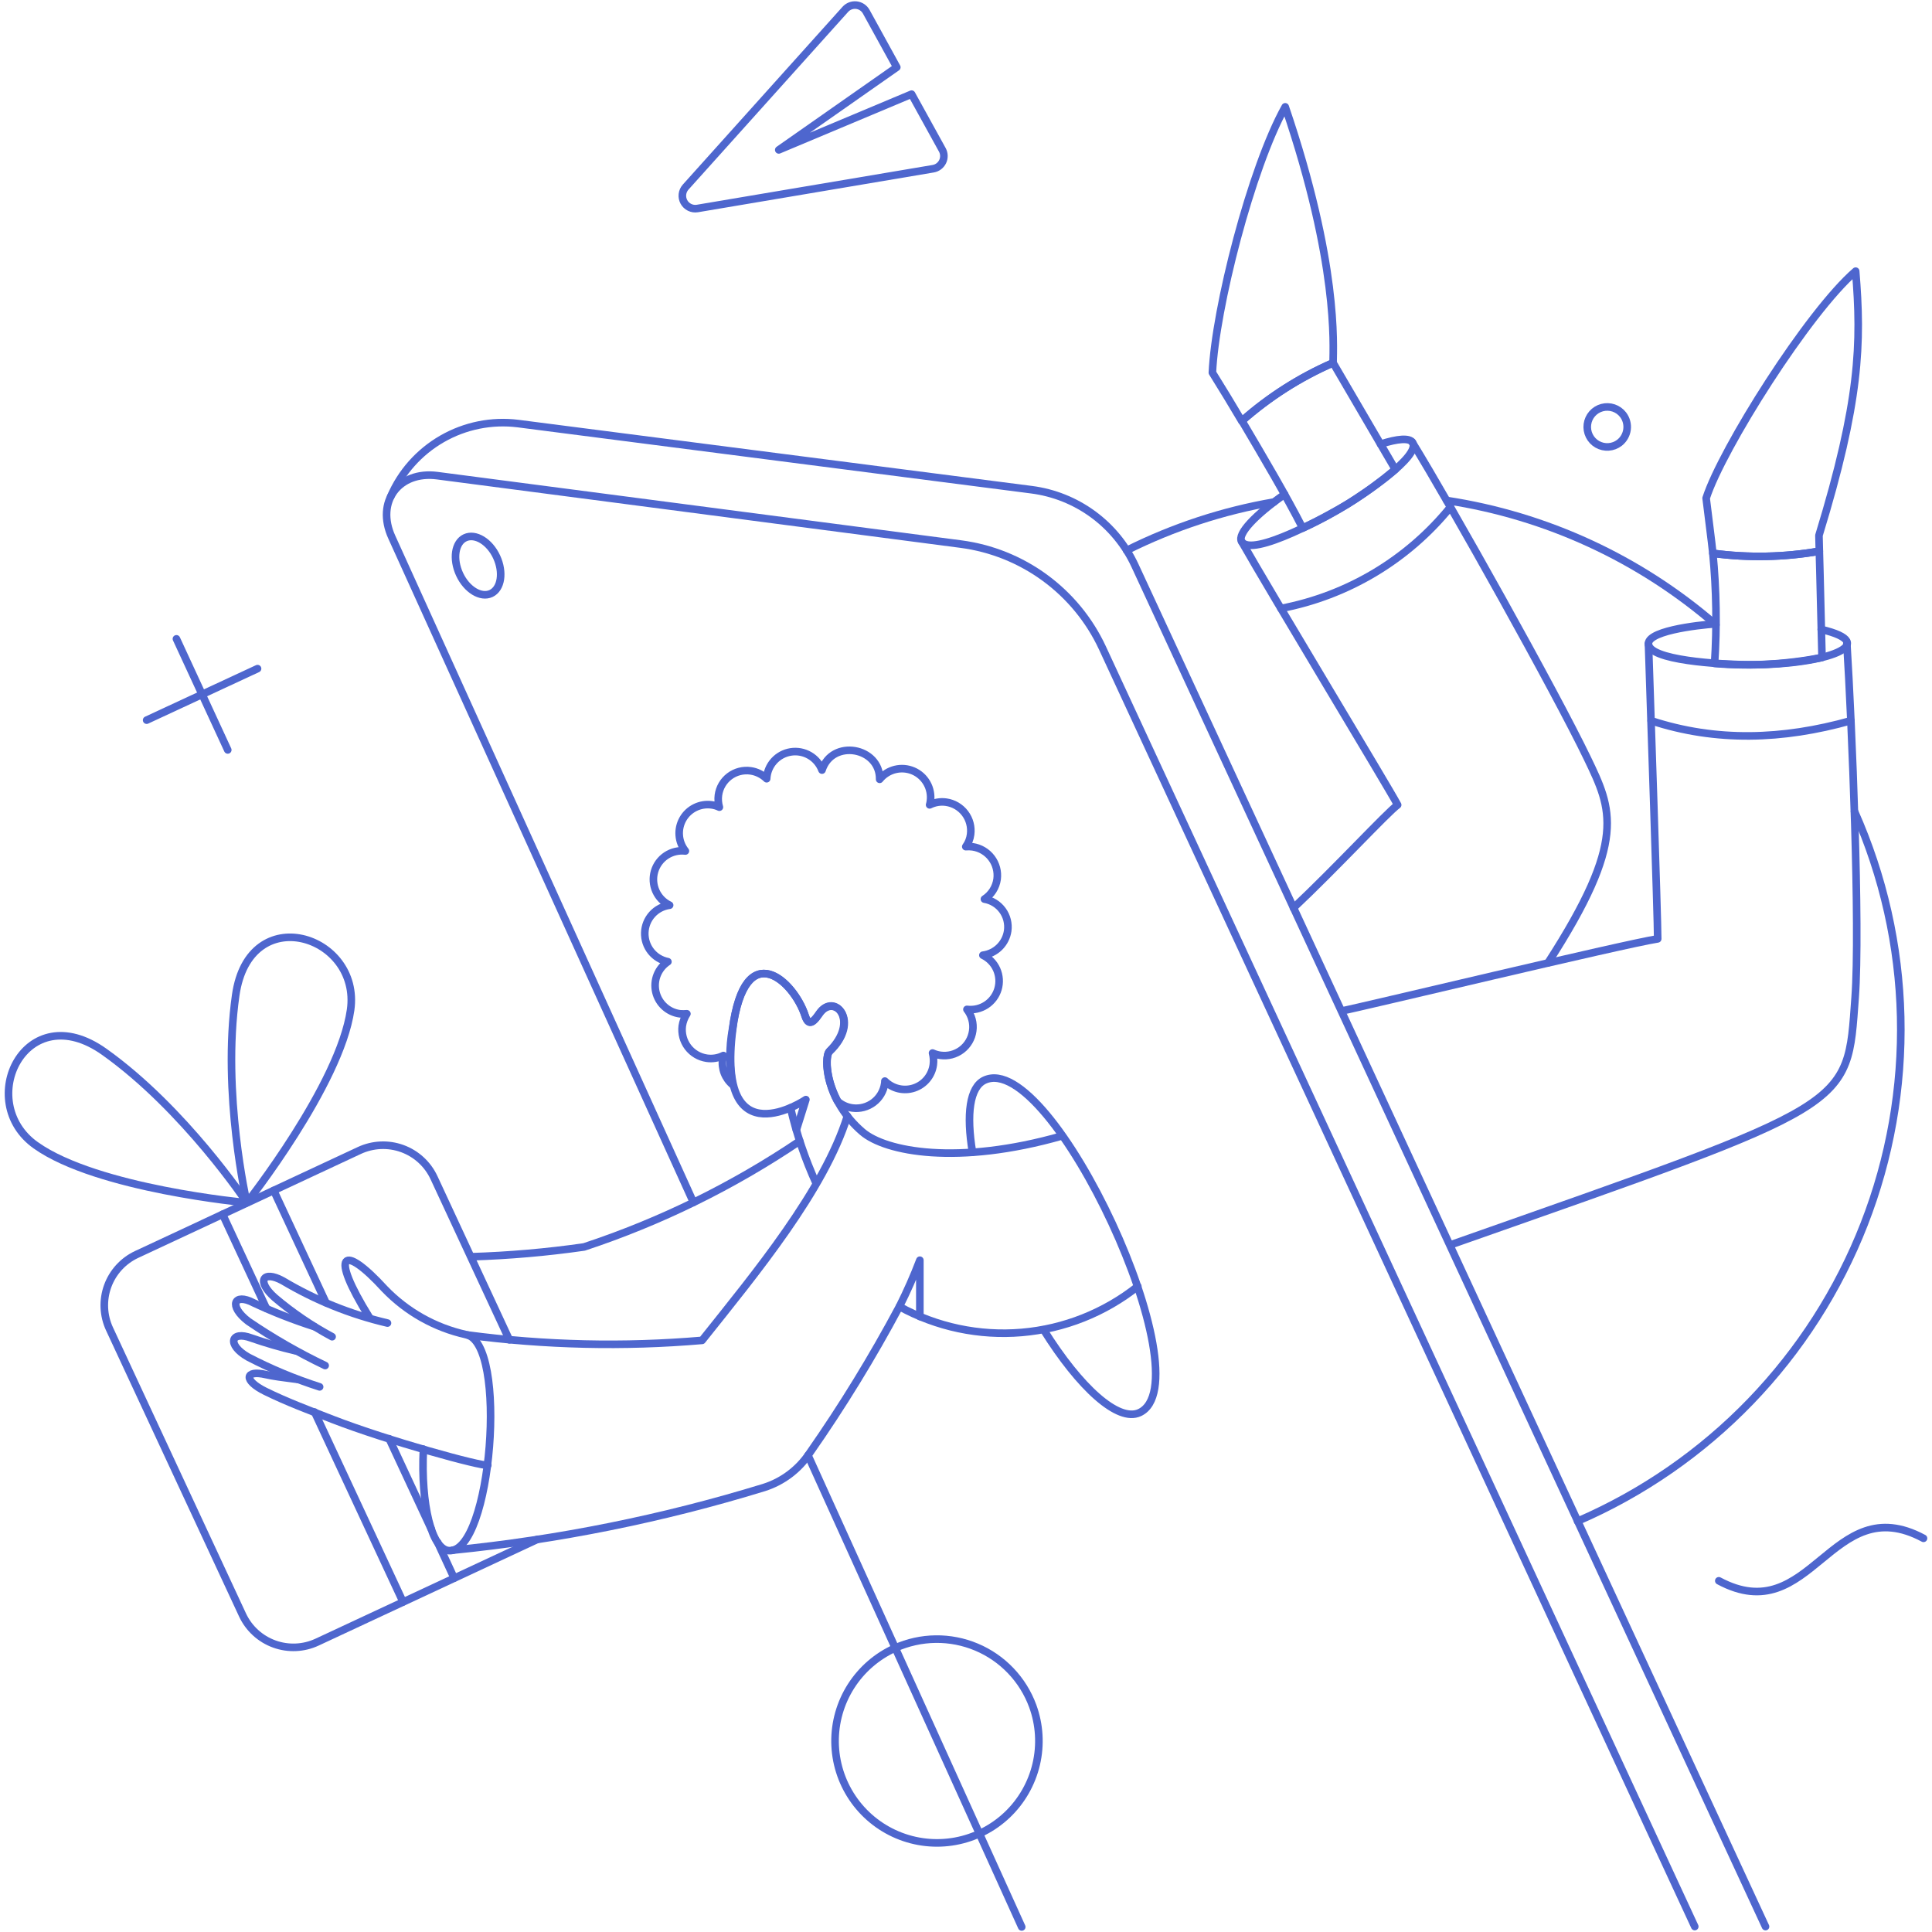 <svg viewBox = "0 0 382 382" width="382" height="382" xmlns="http://www.w3.org/2000/svg"><g transform="matrix(1 0 0 1 191 191)"  ><g style=""   ><g transform="matrix(1 0 0 1 152.88 39.61)"  ><path style="stroke: rgb(78,102,206); stroke-width: 1.5; stroke-dasharray: none; stroke-linecap: round; stroke-dashoffset: 0; stroke-linejoin: round; stroke-miterlimit: 4; fill: none; fill-rule: nonzero; opacity: 1;"  transform=" translate(-343.88, -230.61)" d="M 366.678 160.438 C 372.376 173.237 375.478 187.04 375.806 201.046 C 376.134 215.052 373.682 228.986 368.588 242.038 C 363.496 255.088 355.864 267.002 346.138 277.084 C 336.41 287.166 324.778 295.22 311.918 300.778" stroke-linecap="round" /></g><g transform="matrix(1 0 0 1 121.66 -79.75)"  ><path style="stroke: rgb(78,102,206); stroke-width: 1.5; stroke-dasharray: none; stroke-linecap: round; stroke-dashoffset: 0; stroke-linejoin: round; stroke-miterlimit: 4; fill: none; fill-rule: nonzero; opacity: 1;"  transform=" translate(-312.66, -111.25)" d="M 286.038 98.952 C 305.752 101.954 324.21 110.479 339.278 123.54" stroke-linecap="round" /></g><g transform="matrix(1 0 0 1 46.34 -86.96)"  ><path style="stroke: rgb(78,102,206); stroke-width: 1.5; stroke-dasharray: none; stroke-linecap: round; stroke-dashoffset: 0; stroke-linejoin: round; stroke-miterlimit: 4; fill: none; fill-rule: nonzero; opacity: 1;"  transform=" translate(-237.34, -104.04)" d="M 222.766 108.832 C 231.962 104.233 241.78 101.007 251.912 99.258" stroke-linecap="round" /></g><g transform="matrix(1 0 0 1 -10.11 143.37)"  ><path style="stroke: rgb(78,102,206); stroke-width: 1.5; stroke-dasharray: none; stroke-linecap: round; stroke-dashoffset: 0; stroke-linejoin: round; stroke-miterlimit: 4; fill: none; fill-rule: nonzero; opacity: 1;"  transform=" translate(-180.89, -334.37)" d="M 159.758 287.744 L 202.016 381" stroke-linecap="round" /></g><g transform="matrix(1 0 0 1 14.76 46.43)"  ><path style="stroke: rgb(78,102,206); stroke-width: 1.5; stroke-dasharray: none; stroke-linecap: round; stroke-dashoffset: 0; stroke-linejoin: round; stroke-miterlimit: 4; fill: none; fill-rule: nonzero; opacity: 1;"  transform=" translate(-205.76, -237.43)" d="M 137.11 237.734 L 77.486 106.248 C 74.256 99.248 78.816 93.062 86.454 94.048 L 189.97 107.576 C 195.988 108.364 201.708 110.658 206.602 114.245 C 211.498 117.832 215.408 122.597 217.97 128.098 L 335.09 380.922" stroke-linecap="round" /></g><g transform="matrix(1 0 0 1 -65.37 46.05)"  ><path style="stroke: rgb(78,102,206); stroke-width: 1.5; stroke-dasharray: none; stroke-linecap: round; stroke-dashoffset: 0; stroke-linejoin: round; stroke-miterlimit: 4; fill: none; fill-rule: nonzero; opacity: 1;"  transform=" translate(-125.63, -237.05)" d="M 158.114 225.618 C 144.93 234.514 130.587 241.558 115.486 246.55 C 108.08 247.614 100.62 248.26 93.142 248.488" stroke-linecap="round" /></g><g transform="matrix(1 0 0 1 -127.54 85.08)"  ><path style="stroke: rgb(78,102,206); stroke-width: 1.5; stroke-dasharray: none; stroke-linecap: round; stroke-dashoffset: 0; stroke-linejoin: round; stroke-miterlimit: 4; fill: none; fill-rule: nonzero; opacity: 1;"  transform=" translate(-63.46, -276.08)" d="M 100.704 264.906 L 85.8 232.832 C 84.554 230.168 82.301 228.106 79.537 227.102 C 76.772 226.098 73.722 226.232 71.056 227.474 L 27.02 248.032 C 24.355 249.278 22.294 251.53 21.289 254.294 C 20.284 257.06 20.417 260.11 21.66 262.776 L 47.958 319.324 C 49.204 321.988 51.457 324.05 54.221 325.054 C 56.986 326.058 60.036 325.924 62.702 324.682 L 106.29 304.35" stroke-linecap="round" /></g><g transform="matrix(1 0 0 1 -165.74 30.3)"  ><path style="stroke: rgb(78,102,206); stroke-width: 1.5; stroke-dasharray: none; stroke-linecap: round; stroke-dashoffset: 0; stroke-linejoin: round; stroke-miterlimit: 4; fill: none; fill-rule: nonzero; opacity: 1;"  transform=" translate(-25.26, -221.3)" d="M 48.832 237.81 C 48.832 237.81 19.22 235.086 7.068 226.448 C -5.084 217.81 5.008 196.848 20.634 207.978 C 36.51 219.278 48.832 237.81 48.832 237.81 Z" stroke-linecap="round" /></g><g transform="matrix(1 0 0 1 -133.39 20.57)"  ><path style="stroke: rgb(78,102,206); stroke-width: 1.5; stroke-dasharray: none; stroke-linecap: round; stroke-dashoffset: 0; stroke-linejoin: round; stroke-miterlimit: 4; fill: none; fill-rule: nonzero; opacity: 1;"  transform=" translate(-57.61, -211.57)" d="M 48.8 237.81 C 48.8 237.81 67.212 214.48 69.32 199.694 C 71.428 184.908 49.282 177.848 46.6 196.8 C 43.848 216.116 48.8 237.81 48.8 237.81 Z" stroke-linecap="round" /></g><g transform="matrix(1 0 0 1 -13.77 19.24)"  ><path style="stroke: rgb(78,102,206); stroke-width: 1.5; stroke-dasharray: none; stroke-linecap: round; stroke-dashoffset: 0; stroke-linejoin: round; stroke-miterlimit: 4; fill: none; fill-rule: nonzero; opacity: 1;"  transform=" translate(-177.23, -210.24)" d="M 157.456 223.414 L 159.34 217.414 C 159.34 217.414 141.598 229.46 144.862 203.542 C 147.204 184.942 156.94 193.942 159.194 200.784 C 159.722 202.384 160.366 202.89 161.994 200.464 C 164.918 196.13 170.31 201.942 164.008 207.912 C 162.798 209.06 163.26 217.59 170.508 223.798 C 175.108 227.742 189.356 230.486 209.99 224.598" stroke-linecap="round" /></g><g transform="matrix(1 0 0 1 -32.17 35.49)"  ><path style="stroke: rgb(78,102,206); stroke-width: 1.5; stroke-dasharray: none; stroke-linecap: round; stroke-dashoffset: 0; stroke-linejoin: round; stroke-miterlimit: 4; fill: none; fill-rule: nonzero; opacity: 1;"  transform=" translate(-158.83, -226.49)" d="M 156.3 219.038 C 157.487 224.158 159.18 229.148 161.354 233.934" stroke-linecap="round" /></g><g transform="matrix(1 0 0 1 -61.01 52.24)"  ><path style="stroke: rgb(78,102,206); stroke-width: 1.5; stroke-dasharray: none; stroke-linecap: round; stroke-dashoffset: 0; stroke-linejoin: round; stroke-miterlimit: 4; fill: none; fill-rule: nonzero; opacity: 1;"  transform=" translate(-129.99, -243.24)" d="M 167.55 220.672 C 162.95 235.378 149.422 251.718 138.82 265.02 C 123.36 266.346 107.802 265.988 92.42 263.954" stroke-linecap="round" /></g><g transform="matrix(1 0 0 1 -33.77 89.43)"  ><path style="stroke: rgb(78,102,206); stroke-width: 1.5; stroke-dasharray: none; stroke-linecap: round; stroke-dashoffset: 0; stroke-linejoin: round; stroke-miterlimit: 4; fill: none; fill-rule: nonzero; opacity: 1;"  transform=" translate(-157.23, -280.43)" d="M 224.97 254.34 C 218.378 259.572 210.39 262.744 202.004 263.456 C 193.618 264.168 185.209 262.388 177.83 258.34 C 172.492 268.348 166.558 278.026 160.062 287.324 C 157.915 290.56 154.723 292.96 151.018 294.124 C 130.971 300.28 110.362 304.43 89.494 306.512" stroke-linecap="round" /></g><g transform="matrix(1 0 0 1 19.1 55.4)"  ><path style="stroke: rgb(78,102,206); stroke-width: 1.5; stroke-dasharray: none; stroke-linecap: round; stroke-dashoffset: 0; stroke-linejoin: round; stroke-miterlimit: 4; fill: none; fill-rule: nonzero; opacity: 1;"  transform=" translate(-210.1, -246.4)" d="M 206.348 262.93 C 213.494 274.368 221.086 281.268 225.312 279.308 C 238.386 273.242 207.964 207.436 194.682 213.564 C 191.718 214.934 191.034 220.328 192.282 227.816" stroke-linecap="round" /></g><g transform="matrix(1 0 0 1 105.53 -27.43)"  ><path style="stroke: rgb(78,102,206); stroke-width: 1.5; stroke-dasharray: none; stroke-linecap: round; stroke-dashoffset: 0; stroke-linejoin: round; stroke-miterlimit: 4; fill: none; fill-rule: nonzero; opacity: 1;"  transform=" translate(-296.53, -163.57)" d="M 325.94 127.264 C 326.32 138.968 327.764 181.264 327.764 185.634 C 321.076 186.66 268.292 199.352 265.29 199.884" stroke-linecap="round" /></g><g transform="matrix(1 0 0 1 135.96 -4.32)"  ><path style="stroke: rgb(78,102,206); stroke-width: 1.5; stroke-dasharray: none; stroke-linecap: round; stroke-dashoffset: 0; stroke-linejoin: round; stroke-miterlimit: 4; fill: none; fill-rule: nonzero; opacity: 1;"  transform=" translate(-326.96, -186.68)" d="M 286.8 246.132 C 366.946 217.932 365.19 219.264 366.8 197.262 C 367.822 183.24 366.154 143.034 365.166 127.226" stroke-linecap="round" /></g><g transform="matrix(1 0 0 1 69.92 -47.72)"  ><path style="stroke: rgb(78,102,206); stroke-width: 1.5; stroke-dasharray: none; stroke-linecap: round; stroke-dashoffset: 0; stroke-linejoin: round; stroke-miterlimit: 4; fill: none; fill-rule: nonzero; opacity: 1;"  transform=" translate(-260.92, -143.28)" d="M 245.49 107.046 C 251.266 117.23 274.29 155.308 276.348 159.146 C 274.148 160.78 264.074 171.688 255.748 179.516" stroke-linecap="round" /></g><g transform="matrix(1 0 0 1 107.49 -52.11)"  ><path style="stroke: rgb(78,102,206); stroke-width: 1.5; stroke-dasharray: none; stroke-linecap: round; stroke-dashoffset: 0; stroke-linejoin: round; stroke-miterlimit: 4; fill: none; fill-rule: nonzero; opacity: 1;"  transform=" translate(-298.49, -138.89)" d="M 306.066 190.384 C 321.76 166.1 318.714 160.062 313.866 149.95 C 307.586 136.882 286.884 99.864 279.208 87.4" stroke-linecap="round" /></g><g transform="matrix(1 0 0 1 60.67 -138.81)"  ><path style="stroke: rgb(78,102,206); stroke-width: 1.5; stroke-dasharray: none; stroke-linecap: round; stroke-dashoffset: 0; stroke-linejoin: round; stroke-miterlimit: 4; fill: none; fill-rule: nonzero; opacity: 1;"  transform=" translate(-251.67, -52.19)" d="M 254.116 21.124 C 247.352 33.246 240.284 61.064 239.716 73.682 C 241.73 76.91 243.668 80.102 245.53 83.258 C 250.916 78.509 257.006 74.624 263.582 71.742 C 263.614 68.23 264.642 52.042 254.116 21.124 Z" stroke-linecap="round" /></g><g transform="matrix(1 0 0 1 22.16 41.25)"  ><path style="stroke: rgb(78,102,206); stroke-width: 1.5; stroke-dasharray: none; stroke-linecap: round; stroke-dashoffset: 0; stroke-linejoin: round; stroke-miterlimit: 4; fill: none; fill-rule: nonzero; opacity: 1;"  transform=" translate(-213.16, -232.25)" d="M 77.244 98.21 C 79.305 93.391 82.879 89.373 87.425 86.765 C 91.971 84.156 97.243 83.099 102.444 83.752 L 203.946 96.824 C 208.344 97.388 212.526 99.058 216.102 101.677 C 219.68 104.295 222.534 107.778 224.4 111.8 L 349.082 380.928" stroke-linecap="round" /></g><g transform="matrix(1 0 0 1 -96.47 -79.16)"  ><path style="stroke: rgb(78,102,206); stroke-width: 1.5; stroke-dasharray: none; stroke-linecap: round; stroke-dashoffset: 0; stroke-linejoin: round; stroke-miterlimit: 4; fill: none; fill-rule: nonzero; opacity: 1;"  transform=" translate(-94.53, -111.84)" d="M 98.2 110.124 C 99.6 113.164 99.112 116.394 97.098 117.344 C 95.084 118.294 92.272 116.584 90.866 113.544 C 89.46 110.504 89.946 107.258 91.968 106.324 C 93.99 105.39 96.8 107.084 98.2 110.124 Z" stroke-linecap="round" /></g><g transform="matrix(1 0 0 1 -151.04 -53.7)"  ><path style="stroke: rgb(78,102,206); stroke-width: 1.5; stroke-dasharray: none; stroke-linecap: round; stroke-dashoffset: 0; stroke-linejoin: round; stroke-miterlimit: 4; fill: none; fill-rule: nonzero; opacity: 1;"  transform=" translate(-39.96, -137.3)" d="M 34.886 126.314 L 45.032 148.278" stroke-linecap="round" /></g><g transform="matrix(1 0 0 1 -151.04 -53.7)"  ><path style="stroke: rgb(78,102,206); stroke-width: 1.5; stroke-dasharray: none; stroke-linecap: round; stroke-dashoffset: 0; stroke-linejoin: round; stroke-miterlimit: 4; fill: none; fill-rule: nonzero; opacity: 1;"  transform=" translate(-39.96, -137.3)" d="M 50.922 132.204 L 28.996 142.388" stroke-linecap="round" /></g><g transform="matrix(1 0 0 1 155.22 -46.99)"  ><path style="stroke: rgb(78,102,206); stroke-width: 1.5; stroke-dasharray: none; stroke-linecap: round; stroke-dashoffset: 0; stroke-linejoin: round; stroke-miterlimit: 4; fill: none; fill-rule: nonzero; opacity: 1;"  transform=" translate(-346.22, -144.01)" d="M 326.472 142.502 C 339.306 146.716 352.442 146.302 365.958 142.502" stroke-linecap="round" /></g><g transform="matrix(1 0 0 1 79.02 -80.72)"  ><path style="stroke: rgb(78,102,206); stroke-width: 1.5; stroke-dasharray: none; stroke-linecap: round; stroke-dashoffset: 0; stroke-linejoin: round; stroke-miterlimit: 4; fill: none; fill-rule: nonzero; opacity: 1;"  transform=" translate(-270.02, -110.28)" d="M 253.268 120.304 C 266.454 117.789 278.326 110.691 286.782 100.266" stroke-linecap="round" /></g><g transform="matrix(1 0 0 1 -30.23 -169.87)"  ><path style="stroke: rgb(78,102,206); stroke-width: 1.5; stroke-dasharray: none; stroke-linecap: round; stroke-dashoffset: 0; stroke-linejoin: round; stroke-miterlimit: 4; fill: none; fill-rule: nonzero; opacity: 1;"  transform=" translate(-160.77, -21.13)" d="M 180.242 18.616 L 153.982 29.638 L 177.316 13.296 L 171.274 2.314 C 171.076 1.957 170.795 1.653 170.455 1.427 C 170.115 1.201 169.726 1.06 169.321 1.016 C 168.915 0.971 168.505 1.024 168.124 1.171 C 167.743 1.317 167.403 1.553 167.132 1.858 L 135.552 37.01 C 135.204 37.405 134.986 37.897 134.929 38.421 C 134.871 38.944 134.976 39.472 135.229 39.933 C 135.483 40.395 135.872 40.766 136.345 40.998 C 136.818 41.23 137.35 41.31 137.87 41.228 L 184.498 33.362 C 184.899 33.297 185.278 33.136 185.604 32.894 C 185.93 32.652 186.193 32.336 186.372 31.971 C 186.551 31.607 186.639 31.204 186.631 30.799 C 186.622 30.393 186.516 29.995 186.322 29.638 L 180.242 18.616 Z" stroke-linecap="round" /></g><g transform="matrix(1 0 0 1 169.08 117.36)"  ><path style="stroke: rgb(78,102,206); stroke-width: 1.5; stroke-dasharray: none; stroke-linecap: round; stroke-dashoffset: 0; stroke-linejoin: round; stroke-miterlimit: 4; fill: none; fill-rule: nonzero; opacity: 1;"  transform=" translate(-360.08, -308.36)" d="M 339.848 312.56 C 358.166 322.402 362.004 294.318 380.32 304.16" stroke-linecap="round" /></g><g transform="matrix(1 0 0 1 -126.62 67.34)"  ><path style="stroke: rgb(78,102,206); stroke-width: 1.5; stroke-dasharray: none; stroke-linecap: round; stroke-dashoffset: 0; stroke-linejoin: round; stroke-miterlimit: 4; fill: none; fill-rule: nonzero; opacity: 1;"  transform=" translate(-64.38, -258.34)" d="M 76.612 261.6 C 69.32 259.892 62.334 257.074 55.9 253.24 C 52.024 251.112 50.57 253.252 54.342 256.584 C 57.835 259.546 61.631 262.134 65.666 264.3" stroke-linecap="round" /></g><g transform="matrix(1 0 0 1 -135.55 72.44)"  ><path style="stroke: rgb(78,102,206); stroke-width: 1.5; stroke-dasharray: none; stroke-linecap: round; stroke-dashoffset: 0; stroke-linejoin: round; stroke-miterlimit: 4; fill: none; fill-rule: nonzero; opacity: 1;"  transform=" translate(-55.45, -263.44)" d="M 62.2 262.32 C 58.089 261.006 54.065 259.432 50.154 257.608 C 46.246 255.546 45.104 258.208 49.09 261.256 C 53.927 264.552 59.008 267.476 64.29 269.998" stroke-linecap="round" /></g><g transform="matrix(1 0 0 1 -136.29 78.17)"  ><path style="stroke: rgb(78,102,206); stroke-width: 1.5; stroke-dasharray: none; stroke-linecap: round; stroke-dashoffset: 0; stroke-linejoin: round; stroke-miterlimit: 4; fill: none; fill-rule: nonzero; opacity: 1;"  transform=" translate(-54.71, -269.17)" d="M 58.522 267.11 C 55.54 266.418 52.597 265.568 49.706 264.564 C 45.62 263.032 44.77 265.884 49.06 268.326 C 53.598 270.684 58.327 272.654 63.196 274.216" stroke-linecap="round" /></g><g transform="matrix(1 0 0 1 -118.12 89.62)"  ><path style="stroke: rgb(78,102,206); stroke-width: 1.5; stroke-dasharray: none; stroke-linecap: round; stroke-dashoffset: 0; stroke-linejoin: round; stroke-miterlimit: 4; fill: none; fill-rule: nonzero; opacity: 1;"  transform=" translate(-72.88, -280.62)" d="M 96.448 289.682 C 95.384 290.024 76.724 284.896 65.742 280.638 C 61.342 278.928 56.742 277.21 52.442 275.09 C 48.114 272.954 48.37 270.818 52.556 271.784 C 54.074 272.134 55.862 272.354 58.788 272.734" stroke-linecap="round" /></g><g transform="matrix(1 0 0 1 -108.37 86.9)"  ><path style="stroke: rgb(78,102,206); stroke-width: 1.5; stroke-dasharray: none; stroke-linecap: round; stroke-dashoffset: 0; stroke-linejoin: round; stroke-miterlimit: 4; fill: none; fill-rule: nonzero; opacity: 1;"  transform=" translate(-82.63, -277.9)" d="M 83.716 286.528 C 83.184 297.51 85.352 306.318 88.734 306.592 C 97.196 307.278 100.534 265.342 92.116 263.88 C 85.985 262.512 80.394 259.364 76.042 254.834 C 67.708 245.724 65.096 247.69 73.002 260.42" stroke-linecap="round" /></g><g transform="matrix(1 0 0 1 -5.74 153.24)"  ><path style="stroke: rgb(78,102,206); stroke-width: 1.5; stroke-dasharray: none; stroke-linecap: round; stroke-dashoffset: 0; stroke-linejoin: round; stroke-miterlimit: 4; fill: none; fill-rule: nonzero; opacity: 1;"  transform=" translate(-185.26, -344.24)" d="M 176.974 325.86 C 173.398 327.474 170.37 330.096 168.262 333.404 C 166.155 336.712 165.059 340.566 165.109 344.488 C 165.159 348.41 166.352 352.234 168.544 355.488 C 170.735 358.742 173.828 361.286 177.444 362.808 C 181.06 364.33 185.042 364.762 188.901 364.054 C 192.76 363.346 196.328 361.526 199.168 358.82 C 202.006 356.112 203.994 352.636 204.886 348.814 C 205.78 344.994 205.536 340.996 204.19 337.312 C 203.234 334.712 201.754 332.336 199.842 330.334 C 197.93 328.33 195.626 326.742 193.072 325.668 C 190.519 324.594 187.773 324.056 185.003 324.09 C 182.234 324.122 179.501 324.726 176.974 325.86 Z" stroke-linecap="round" /></g><g transform="matrix(1 0 0 1 71.41 -93.65)"  ><path style="stroke: rgb(78,102,206); stroke-width: 1.5; stroke-dasharray: none; stroke-linecap: round; stroke-dashoffset: 0; stroke-linejoin: round; stroke-miterlimit: 4; fill: none; fill-rule: nonzero; opacity: 1;"  transform=" translate(-262.41, -97.35)" d="M 272.966 87.818 C 276.348 86.716 278.734 86.53 279.312 87.514 C 280.912 90.242 269.298 97.914 266.574 99.584 C 262.974 101.784 247.434 110.416 245.49 107.046 C 244.63 105.556 248.188 101.802 254.002 97.736" stroke-linecap="round" /></g><g transform="matrix(1 0 0 1 69.73 -102.92)"  ><path style="stroke: rgb(78,102,206); stroke-width: 1.5; stroke-dasharray: none; stroke-linecap: round; stroke-dashoffset: 0; stroke-linejoin: round; stroke-miterlimit: 4; fill: none; fill-rule: nonzero; opacity: 1;"  transform=" translate(-260.73, -88.08)" d="M 263.58 71.742 C 257.008 74.593 250.928 78.467 245.566 83.22 C 249.784 90.364 254.192 97.82 257.576 104.42 C 264.176 101.396 270.336 97.494 275.892 92.82 L 263.58 71.742 Z" stroke-linecap="round" /></g><g transform="matrix(1 0 0 1 161.38 -109.19)"  ><path style="stroke: rgb(78,102,206); stroke-width: 1.5; stroke-dasharray: none; stroke-linecap: round; stroke-dashoffset: 0; stroke-linejoin: round; stroke-miterlimit: 4; fill: none; fill-rule: nonzero; opacity: 1;"  transform=" translate(-352.38, -81.81)" d="M 366.906 53.616 C 357.52 61.71 340.494 88.73 337.34 98.496 C 337.91 103.208 338.366 106.552 338.67 109.402 C 345.668 110.337 352.768 110.196 359.724 108.984 L 359.648 105.868 C 367.78 79.306 368.084 67.904 366.906 53.616 Z" stroke-linecap="round" /></g><g transform="matrix(1 0 0 1 158.46 -70.79)"  ><path style="stroke: rgb(78,102,206); stroke-width: 1.5; stroke-dasharray: none; stroke-linecap: round; stroke-dashoffset: 0; stroke-linejoin: round; stroke-miterlimit: 4; fill: none; fill-rule: nonzero; opacity: 1;"  transform=" translate(-349.46, -120.21)" d="M 359.724 108.984 C 352.768 110.196 345.668 110.337 338.67 109.402 C 339.374 116.639 339.488 123.922 339.012 131.178 C 346.114 131.772 353.264 131.375 360.256 130 C 359.73 108.778 359.828 112.576 359.724 108.984 Z" stroke-linecap="round" /></g><g transform="matrix(1 0 0 1 126.78 -106.58)"  ><path style="stroke: rgb(78,102,206); stroke-width: 1.5; stroke-dasharray: none; stroke-linecap: round; stroke-dashoffset: 0; stroke-linejoin: round; stroke-miterlimit: 4; fill: none; fill-rule: nonzero; opacity: 1;"  transform=" translate(-317.78, -84.42)" d="M 320.2 87.552 C 319.58 88.029 318.832 88.312 318.052 88.364 C 317.272 88.417 316.492 88.236 315.814 87.846 C 315.136 87.456 314.588 86.873 314.242 86.172 C 313.894 85.471 313.764 84.682 313.864 83.907 C 313.966 83.131 314.294 82.402 314.808 81.813 C 315.324 81.224 316.002 80.801 316.758 80.597 C 317.512 80.394 318.312 80.419 319.054 80.669 C 319.794 80.919 320.444 81.384 320.922 82.004 C 321.556 82.837 321.838 83.888 321.702 84.927 C 321.566 85.965 321.026 86.909 320.2 87.552 Z" stroke-linecap="round" /></g><g transform="matrix(1 0 0 1 -27.61 -7.26)"  ><path style="stroke: rgb(78,102,206); stroke-width: 1.5; stroke-dasharray: none; stroke-linecap: round; stroke-dashoffset: 0; stroke-linejoin: round; stroke-miterlimit: 4; fill: none; fill-rule: nonzero; opacity: 1;"  transform=" translate(-163.39, -183.74)" d="M 199.242 184.038 C 199.066 185.268 198.492 186.407 197.606 187.279 C 196.72 188.15 195.572 188.707 194.34 188.864 C 195.552 189.445 196.518 190.438 197.064 191.666 C 197.61 192.892 197.702 194.276 197.324 195.564 C 196.944 196.854 196.118 197.966 194.994 198.702 C 193.868 199.436 192.52 199.748 191.186 199.58 C 191.654 200.176 191.996 200.86 192.192 201.592 C 192.388 202.322 192.434 203.086 192.326 203.836 C 192.224 204.572 191.978 205.28 191.602 205.922 C 191.226 206.562 190.727 207.124 190.134 207.572 C 189.541 208.02 188.866 208.346 188.146 208.534 C 187.427 208.72 186.678 208.764 185.942 208.662 C 185.403 208.586 184.878 208.434 184.384 208.206 C 184.586 208.962 184.638 209.748 184.536 210.524 C 184.396 211.566 183.967 212.548 183.299 213.36 C 182.63 214.17 181.748 214.778 180.751 215.114 C 179.755 215.45 178.685 215.5 177.662 215.26 C 176.638 215.02 175.702 214.498 174.96 213.754 C 174.966 213.92 174.953 214.086 174.922 214.248 C 174.709 215.732 173.919 217.072 172.723 217.974 C 171.528 218.878 170.023 219.274 168.538 219.074 C 167.434 218.928 166.401 218.452 165.574 217.706 C 163.028 212.918 163.324 208.506 163.974 207.864 C 170.174 201.792 164.882 196.082 161.958 200.416 C 160.746 202.216 159.814 202.842 159.18 200.86 C 156.99 194.014 147.416 184.894 144.82 203.532 C 144.158 207.166 144.184 210.892 144.896 214.516 C 144.15 213.904 143.573 213.11 143.221 212.212 C 142.868 211.314 142.752 210.34 142.882 209.384 C 142.913 209.152 142.963 208.924 143.034 208.7 C 142.013 209.214 140.858 209.4 139.728 209.232 C 138.248 209.012 136.913 208.22 136.011 207.026 C 135.108 205.832 134.71 204.332 134.902 202.848 C 135.028 201.992 135.339 201.172 135.814 200.448 C 135.348 200.486 134.88 200.486 134.414 200.448 C 133.277 200.294 132.214 199.796 131.367 199.022 C 130.52 198.248 129.929 197.232 129.673 196.114 C 129.417 194.996 129.508 193.826 129.934 192.76 C 130.36 191.694 131.101 190.784 132.058 190.15 C 130.741 189.891 129.558 189.173 128.721 188.123 C 127.884 187.074 127.447 185.761 127.488 184.419 C 127.529 183.077 128.046 181.793 128.945 180.797 C 129.845 179.8 131.069 179.156 132.4 178.978 C 131.192 178.399 130.229 177.409 129.682 176.186 C 129.135 174.963 129.041 173.585 129.415 172.299 C 129.789 171.012 130.607 169.9 131.725 169.161 C 132.842 168.422 134.186 168.103 135.516 168.262 C 134.812 167.378 134.389 166.303 134.302 165.176 C 134.215 164.049 134.468 162.922 135.027 161.94 C 135.587 160.958 136.428 160.167 137.442 159.668 C 138.456 159.169 139.596 158.985 140.716 159.14 C 141.244 159.211 141.757 159.365 142.236 159.596 C 142.01 158.832 141.946 158.03 142.046 157.24 C 142.144 156.502 142.388 155.791 142.763 155.148 C 143.138 154.505 143.636 153.943 144.23 153.494 C 144.824 153.045 145.501 152.718 146.222 152.533 C 146.943 152.348 147.693 152.307 148.43 152.414 C 149.619 152.588 150.723 153.134 151.584 153.972 C 151.65 152.674 152.161 151.438 153.031 150.473 C 153.901 149.507 155.077 148.871 156.361 148.67 C 157.645 148.47 158.959 148.717 160.082 149.371 C 161.205 150.025 162.069 151.046 162.528 152.262 C 164.55 146.014 174.016 147.726 173.928 154.086 C 174.706 153.122 175.779 152.44 176.982 152.143 C 178.185 151.847 179.451 151.952 180.589 152.443 C 181.726 152.934 182.671 153.784 183.28 154.863 C 183.889 155.942 184.128 157.191 183.96 158.418 C 183.931 158.663 183.881 158.904 183.808 159.14 C 184.818 158.635 185.958 158.449 187.076 158.608 C 188.562 158.82 189.903 159.611 190.809 160.809 C 191.714 162.006 192.108 163.513 191.908 165 C 191.798 165.867 191.472 166.693 190.958 167.4 C 191.414 167.359 191.872 167.371 192.326 167.436 C 193.806 167.657 195.14 168.449 196.044 169.643 C 196.946 170.837 197.344 172.338 197.152 173.822 C 197.042 174.622 196.76 175.389 196.328 176.071 C 195.896 176.753 195.32 177.334 194.644 177.774 C 196.074 178.016 197.354 178.805 198.212 179.975 C 199.07 181.144 199.44 182.601 199.242 184.038 Z" stroke-linecap="round" /></g><g transform="matrix(1 0 0 1 -142.66 58.4)"  ><path style="stroke: rgb(78,102,206); stroke-width: 1.5; stroke-dasharray: none; stroke-linecap: round; stroke-dashoffset: 0; stroke-linejoin: round; stroke-miterlimit: 4; fill: none; fill-rule: nonzero; opacity: 1;"  transform=" translate(-48.34, -249.4)" d="M 44.006 240.09 L 52.67 258.71" stroke-linecap="round" /></g><g transform="matrix(1 0 0 1 -120.05 106.97)"  ><path style="stroke: rgb(78,102,206); stroke-width: 1.5; stroke-dasharray: none; stroke-linecap: round; stroke-dashoffset: 0; stroke-linejoin: round; stroke-miterlimit: 4; fill: none; fill-rule: nonzero; opacity: 1;"  transform=" translate(-70.95, -297.97)" d="M 62.208 279.194 L 79.69 316.74" stroke-linecap="round" /></g><g transform="matrix(1 0 0 1 -131.72 55.47)"  ><path style="stroke: rgb(78,102,206); stroke-width: 1.5; stroke-dasharray: none; stroke-linecap: round; stroke-dashoffset: 0; stroke-linejoin: round; stroke-miterlimit: 4; fill: none; fill-rule: nonzero; opacity: 1;"  transform=" translate(-59.28, -246.47)" d="M 54.114 235.378 L 64.45 257.57" stroke-linecap="round" /></g><g transform="matrix(1 0 0 1 -109.9 102.37)"  ><path style="stroke: rgb(78,102,206); stroke-width: 1.5; stroke-dasharray: none; stroke-linecap: round; stroke-dashoffset: 0; stroke-linejoin: round; stroke-miterlimit: 4; fill: none; fill-rule: nonzero; opacity: 1;"  transform=" translate(-81.1, -293.37)" d="M 76.954 284.476 L 85.238 302.26" stroke-linecap="round" /></g><g transform="matrix(1 0 0 1 -102.84 117.49)"  ><path style="stroke: rgb(78,102,206); stroke-width: 1.5; stroke-dasharray: none; stroke-linecap: round; stroke-dashoffset: 0; stroke-linejoin: round; stroke-miterlimit: 4; fill: none; fill-rule: nonzero; opacity: 1;"  transform=" translate(-88.16, -308.49)" d="M 86.53 304.958 L 89.798 312.028" stroke-linecap="round" /></g><g transform="matrix(1 0 0 1 154.59 -63.6)"  ><path style="stroke: rgb(78,102,206); stroke-width: 1.5; stroke-dasharray: none; stroke-linecap: round; stroke-dashoffset: 0; stroke-linejoin: round; stroke-miterlimit: 4; fill: none; fill-rule: nonzero; opacity: 1;"  transform=" translate(-345.59, -127.4)" d="M 339.2 123.35 C 335.858 123.58 324.6 124.808 326.064 127.794 C 327.594 130.9 342.464 131.45 346.232 131.44 C 361.272 131.402 372.114 127.266 360.102 124.452" stroke-linecap="round" /></g><g transform="matrix(1 0 0 1 -11.14 63.74)"  ><path style="stroke: rgb(78,102,206); stroke-width: 1.5; stroke-dasharray: none; stroke-linecap: round; stroke-dashoffset: 0; stroke-linejoin: round; stroke-miterlimit: 4; fill: none; fill-rule: nonzero; opacity: 1;"  transform=" translate(-179.86, -254.74)" d="M 177.84 258.322 C 179.343 255.344 180.69 252.29 181.876 249.172 L 181.876 260.306" stroke-linecap="round" /></g></g></g></svg>
